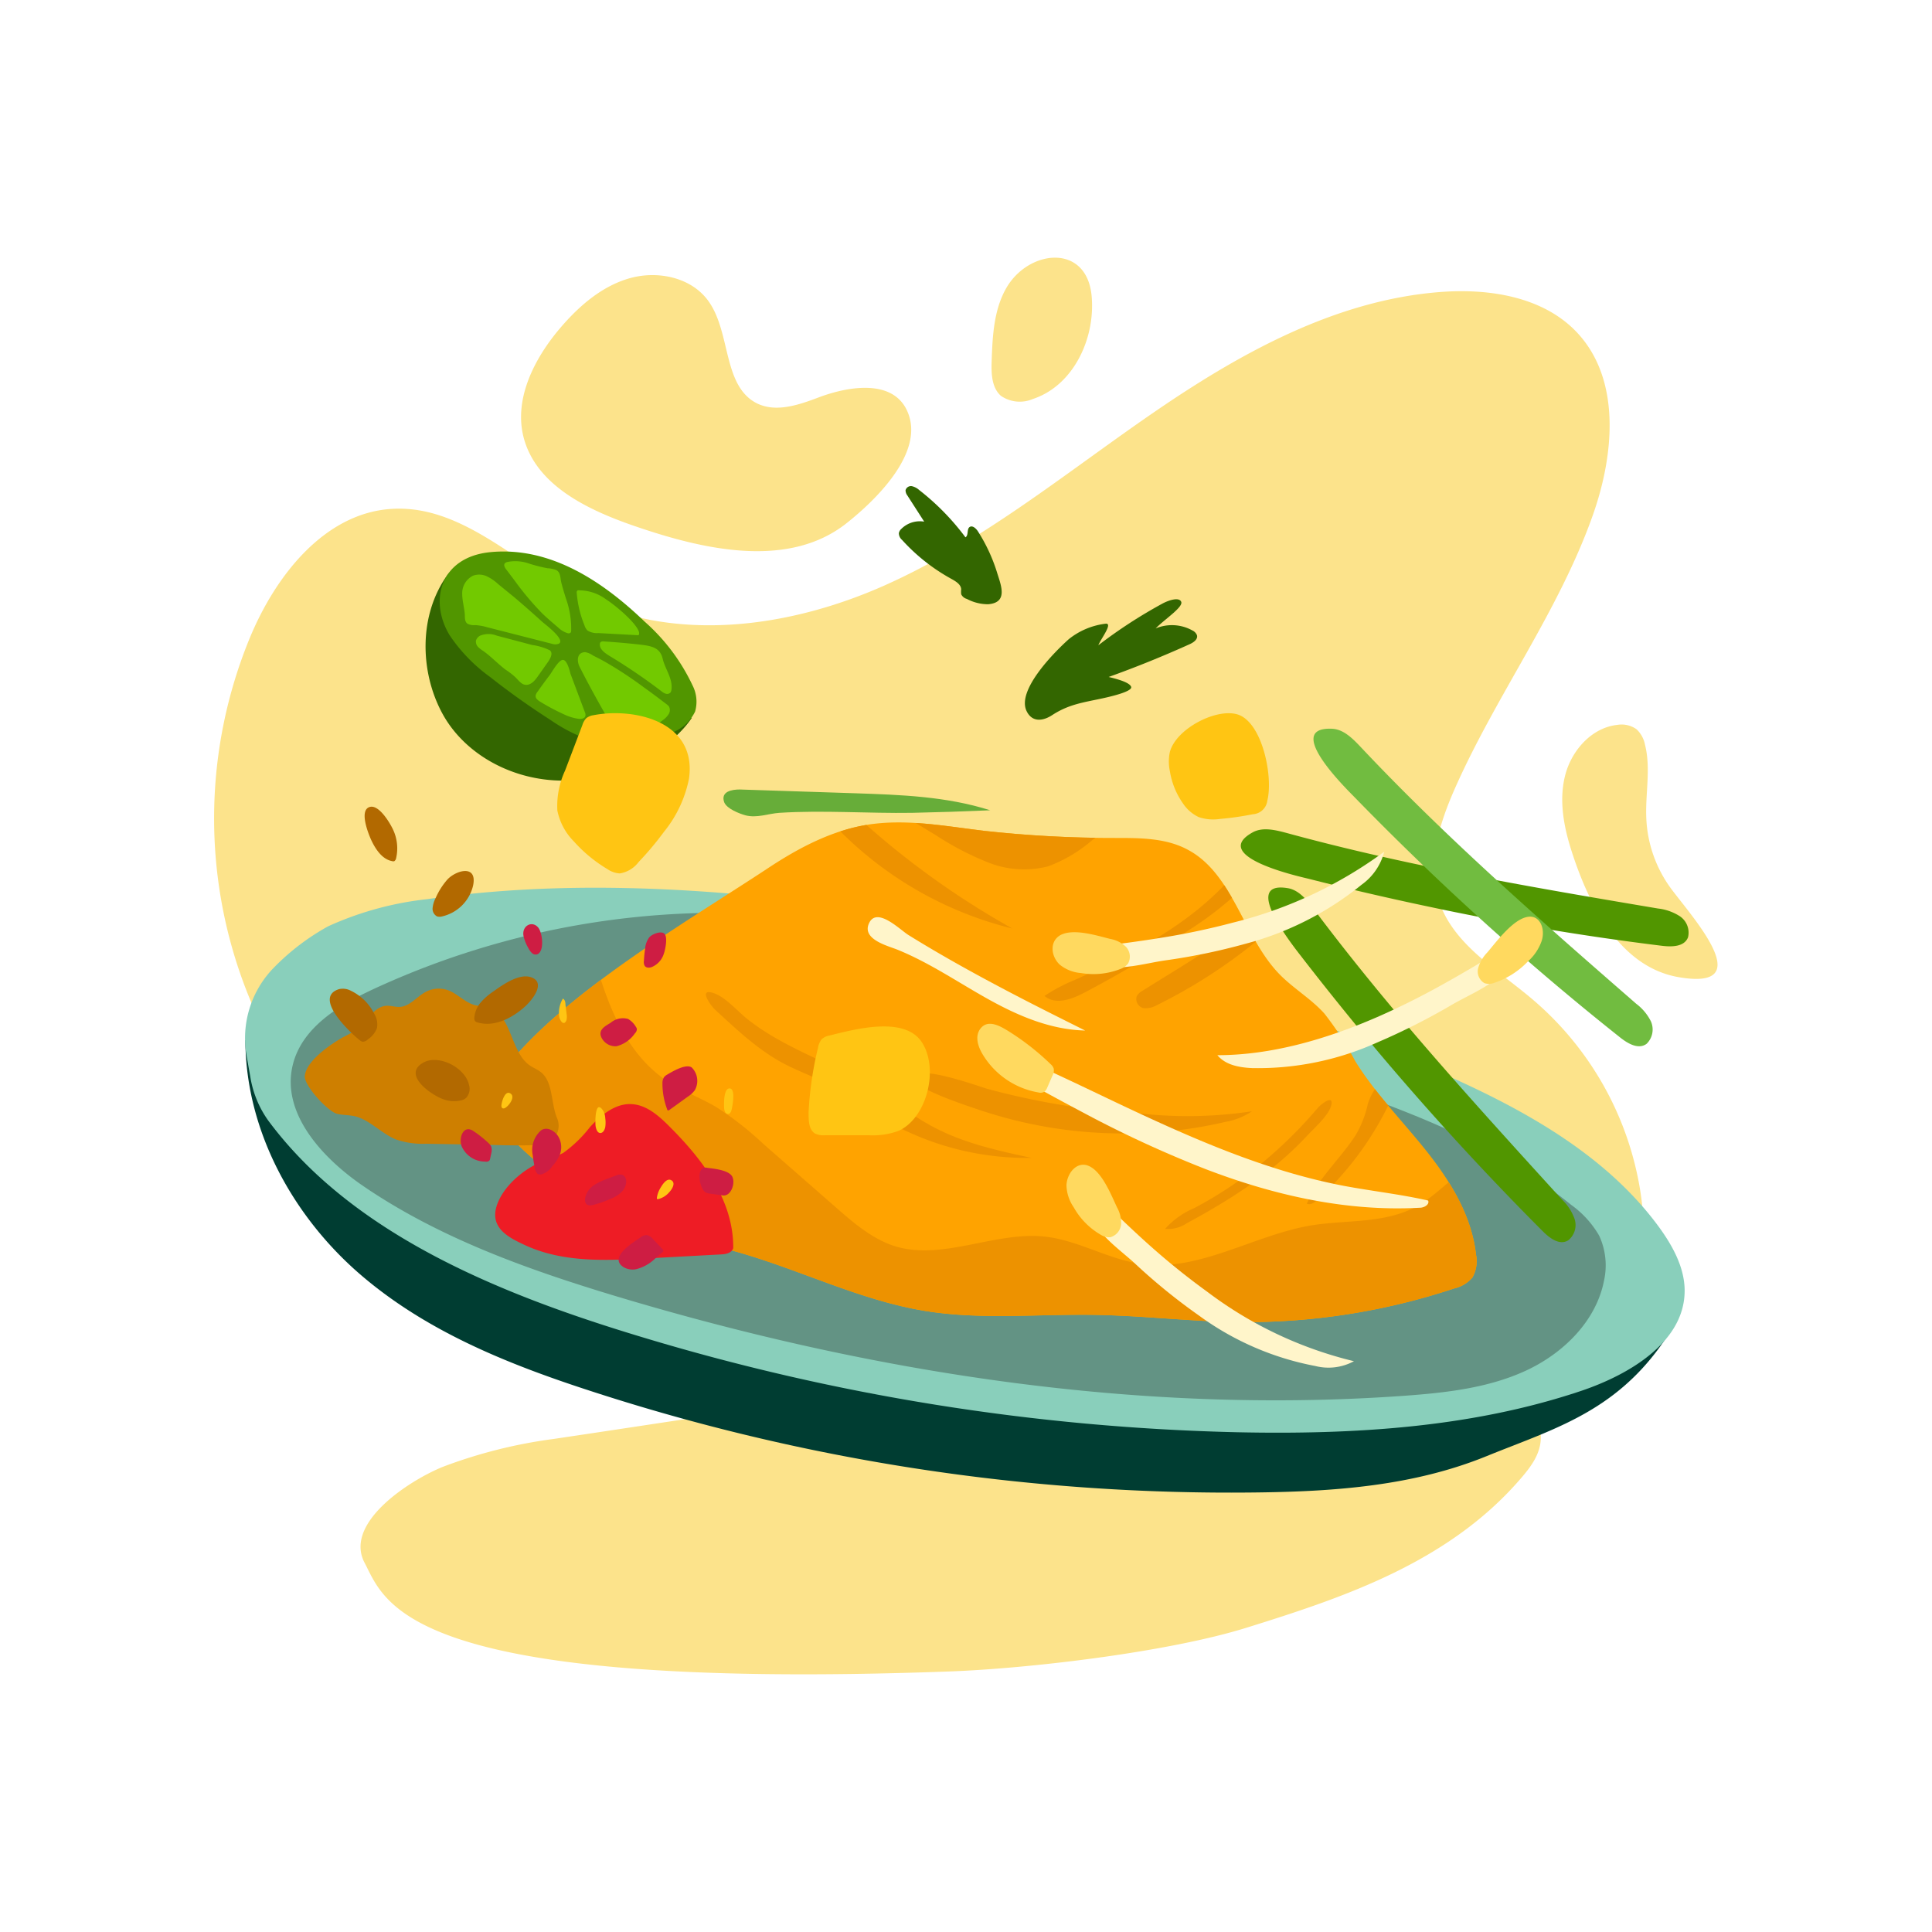 <svg id="Artwork_-_Primary" data-name="Artwork - Primary" xmlns="http://www.w3.org/2000/svg" viewBox="0 0 250 250"><defs><style>.cls-1{fill:none}.cls-2{fill:#FCE38B}.cls-3{fill:#003d32}.cls-4{fill:#89cfbb}.cls-5{fill:#639384}.cls-6{fill:#360}.cls-7{fill:#519600}.cls-8{fill:#72c900}.cls-9{fill:#71bc40}.cls-10{fill:#ffa300}.cls-11{clip-path:url(#clip-path)}.cls-12{fill:#ed9200}.cls-13{fill:#ce7f00}.cls-14{fill:#b26900}.cls-15{fill:#EE1C25}.cls-16{fill:#ce1d43}.cls-17{fill:#fff5ca}.cls-18{fill:#ffd95f}.cls-19{fill:#ffc513}.cls-20{fill:#67ad39}</style><clipPath id="clip-path"><path class="cls-1" d="M66.13 137.3c8-9.5 23.05-18.22 33.31-25 3.89-2.57 8.09-4.78 12.63-5.55 5.06-.85 10.19.15 15.27.76a152.64 152.64 0 0 0 17 .92c3.25 0 6.65 0 9.5 1.6 5.77 3.18 7.06 11.21 11.69 16 1.81 1.87 4.11 3.19 5.85 5.13a41.38 41.38 0 0 1 4 6.17c2.63 4.23 6.15 7.77 9.24 11.66s5.82 8.35 6.38 13.37a4.32 4.32 0 0 1-.47 2.95 4.41 4.41 0 0 1-2.38 1.42 85.56 85.56 0 0 1-27.81 4.35c-6.25-.08-12.46-.84-18.71-.94-7.35-.12-14.76.67-22-.52-8.21-1.35-15.82-5.18-23.82-7.5-5.92-1.72-12.17-2.65-17.5-5.79-4.55-2.68-13.11-8-14.72-13.39a4.12 4.12 0 0 1 1-4z"/></clipPath></defs><path class="cls-2" d="M203.32 110c-1-3.15-1.61-6.55-.77-9.74s3.43-6.1 6.72-6.46a3.35 3.35 0 0 1 2.49.56 3.67 3.67 0 0 1 1.1 2c.8 3.14 0 6.46.18 9.7a16.51 16.51 0 0 0 3.11 8.81c2.54 3.5 11.8 13.5.93 11.55-7.69-1.42-11.62-9.71-13.76-16.42z"/><path class="cls-2" d="M61.63 160.78a61.35 61.35 0 0 1-29.32-78.2c3.35-8.13 9.75-16.29 18.53-16.74 9-.46 16 7.11 24 11.21 12.19 6.25 27.19 4.26 39.7-1.33s23.22-14.41 34.5-22.18 23.76-14.74 37.42-15.76c6.32-.47 13.26.63 17.6 5.24 5.7 6.06 4.83 15.75 2.07 23.59-4.38 12.41-12.41 23.18-17.77 35.2-2.1 4.7-3.79 10-2.12 14.91 1.92 5.57 7.55 8.76 12 12.54a41 41 0 0 1 14 24.77c.79 4.93.6 10.19-1.69 14.63-3.79 7.34-12.27 10.77-20.16 13.24-20.27 6.38-43 10.25-62.25 1.34"/><path class="cls-2" d="M122.75 216.29c10.5-.38 28.44-2.51 38.57-5.67 12.64-3.94 26.31-8.5 35.67-19.54 1.18-1.39 2.4-3.05 2.39-5.09 0-3.71-3.77-5.47-6.76-6-8.8-1.41-43.84-2.52-52.66-1.92-31.49 2.14-34.53 3.11-68.32 8.13a63.89 63.89 0 0 0-14.37 3.62c-4.46 1.83-12.79 7.3-10.09 12.41s5 16.61 75.57 14.06z"/><path class="cls-3" d="M31.75 134.6c.05 12 6.4 23 14.83 30.28s18.78 11.48 29.13 14.88a267.23 267.23 0 0 0 87.13 13.36c9.94-.13 20.07-.85 29.51-4.69s18.23-6.1 24.79-17.84"/><path class="cls-4" d="M34.71 145c11.02 14.87 30.35 22.59 48.29 28a288.94 288.94 0 0 0 77 12.33c15.13.33 30.47-.59 44.63-5.36 6.45-2.18 13.51-6.5 13.36-13.16-.07-2.92-1.6-5.68-3.37-8.1-7.52-10.22-19.61-16.33-31.47-21.3a292.55 292.55 0 0 0-76.51-20.5c-17-2.14-34.44-3-51.35-.56a41.91 41.91 0 0 0-12.8 3.5 30 30 0 0 0-6.95 5.26 13.05 13.05 0 0 0-3.63 11.52l.48 2.71a13.37 13.37 0 0 0 2.32 5.66z"/><path class="cls-5" d="M104 118.67A106.64 106.64 0 0 0 48.3 128c-4.49 2.09-9.26 5-10.42 9.82-1.5 6.19 3.74 11.94 9 15.57 9.93 6.82 21.48 10.92 33 14.39 33 9.9 67.57 15.29 101.88 12.83 5.35-.39 10.8-1 15.65-3.23s9.11-6.4 10.14-11.62a9.17 9.17 0 0 0-.61-5.85 12.71 12.71 0 0 0-3.63-4 68.3 68.3 0 0 0-8.59-5.93c-7.64-4.46-16.05-7.41-24.4-10.34-23-8-46-16.11-69.93-20.66"/><path class="cls-6" d="M89.51 92.91c-2.59 3.82-7.78 6.56-12.42 7.61a19.72 19.72 0 0 1-4.25.49c-6.58 0-12.79-3.44-15.64-8.76s-3.07-12.65.73-17.9c.57-.78 2.14-1.21 3.12-1.43a3.77 3.77 0 0 1 1.67.07 9.7 9.7 0 0 1 4.54 2.38"/><path class="cls-7" d="M63.43 71.45c7.89-.78 14.74 3.94 20 9a25.41 25.41 0 0 1 6.19 8.25 4.6 4.6 0 0 1 .32 3.39 5.46 5.46 0 0 1-2.56 2.53A14 14 0 0 1 77 96a21.3 21.3 0 0 1-5.74-2.82 98.07 98.07 0 0 1-7.87-5.6 21.23 21.23 0 0 1-5.22-5.4c-2.7-4.5-1.17-10.09 5.26-10.73z"/><path class="cls-8" d="M86.26 91.13a1.61 1.61 0 0 1 .3.28 1 1 0 0 1 0 .94 2.69 2.69 0 0 1-.7.77 8.42 8.42 0 0 1-4.31 1.76 2.65 2.65 0 0 1-1.61-.22A2.75 2.75 0 0 1 79 93.6c-1.39-2.41-2.75-4.84-4-7.32-.32-.61-.45-1.87.73-1.89a2.48 2.48 0 0 1 1 .43c.46.23.92.46 1.37.71A50.41 50.41 0 0 1 83.39 89c.97.68 1.92 1.41 2.87 2.13zm.62-1.85a.77.77 0 0 1-.12.33.59.59 0 0 1-.6.16 1.59 1.59 0 0 1-.54-.3 74.34 74.34 0 0 0-6.79-4.62c-.59-.37-1.26-.84-1.21-1.52a.39.39 0 0 1 .09-.23.5.5 0 0 1 .4-.1c1.6.1 3.2.24 4.78.42s2.54.46 2.86 1.82 1.34 2.57 1.13 4.04zm-11.16 2.97a.64.64 0 0 1 0 .47c-.11.27-.51.33-.82.3a6.53 6.53 0 0 1-2-.62 28.52 28.52 0 0 1-3-1.6c-.3-.18-.62-.43-.59-.77a1.09 1.09 0 0 1 .24-.51c.52-.74 1.06-1.48 1.61-2.2.29-.4 1.11-1.9 1.66-1.93s.9 1.4 1 1.8l.9 2.4zm1.72-10.33a2.39 2.39 0 0 1-1.39-.31 1.5 1.5 0 0 1-.42-.7 13.93 13.93 0 0 1-1-4.19.3.3 0 0 1 .13-.33.45.45 0 0 1 .2 0 5.87 5.87 0 0 1 3.44 1.15c1.88 1.23 4.88 4 4.21 4.66m-8.7-.58a.38.38 0 0 1-.08.25.41.41 0 0 1-.39.06 3 3 0 0 1-1.2-.72c-.72-.61-1.44-1.22-2.11-1.87a37.62 37.62 0 0 1-3.6-4.3l-1.06-1.4c-.18-.23-.34-.59-.1-.79a.72.72 0 0 1 .28-.13 5.25 5.25 0 0 1 2.64.15 20.31 20.31 0 0 0 2.55.66 3.9 3.9 0 0 1 1.09.21c.62.29.56 1 .69 1.58.17.71.39 1.4.6 2.09a11.56 11.56 0 0 1 .69 4.21zm-9.45-6.04a6 6 0 0 0-1.45-1 2.36 2.36 0 0 0-1.79-.09 2.53 2.53 0 0 0-1.41 2.36c0 .93.29 1.82.34 2.74 0 .41 0 .89.36 1.13a1.88 1.88 0 0 0 1 .17 6.93 6.93 0 0 1 1.51.27l8.38 2.14a1.33 1.33 0 0 0 .9 0c.95-.5-1.78-2.52-2.15-2.85-1.17-1.07-2.36-2.11-3.57-3.14zm6.39 10.16l-1.25 1.77c-.36.52-.85 1.11-1.5 1.11s-1-.62-1.48-1.05a9.6 9.6 0 0 0-1.19-.91c-1-.75-1.86-1.69-2.89-2.42a3.78 3.78 0 0 1-.7-.55 1 1 0 0 1-.25-.8 1.08 1.08 0 0 1 .55-.64 2.88 2.88 0 0 1 2.14 0l4.58 1.21a7.64 7.64 0 0 1 2.29.69c.49.39 0 1.17-.3 1.59z"/><path class="cls-7" d="M199.61 159.3c.91.92 2.18 1.88 3.3 1.21a2.53 2.53 0 0 0 .83-2.81 6.5 6.5 0 0 0-1.65-2.51c-11-12.09-22.08-24.21-32-37.44-.93-1.25-2-2.58-3.44-2.82-6.33-1.06 1.11 8 2 9.18q4.82 6.21 9.86 12.21 10.11 11.97 21.1 22.98zm15.48-36.91c1.27.15 2.86.13 3.34-1.1a2.56 2.56 0 0 0-1.06-2.73 6.58 6.58 0 0 0-2.83-1c-16.07-2.71-32.17-5.44-48-9.76-1.49-.4-3.13-.81-4.43-.1-5.63 3.09 5.78 5.67 7.17 6q7.59 1.93 15.22 3.54 15.21 3.26 30.59 5.15z"/><path class="cls-9" d="M209.66 134.26c1 .79 2.37 1.59 3.42.8a2.59 2.59 0 0 0 .55-2.89 6.46 6.46 0 0 0-1.9-2.28c-12.21-10.64-24.44-21.31-35.64-33.21-1.06-1.12-2.23-2.31-3.72-2.38-6.41-.28 1.91 7.83 2.9 8.85q5.43 5.58 11.06 10.9 11.27 10.64 23.33 20.21z"/><path class="cls-10" d="M66.13 137.3c8-9.5 23.05-18.22 33.31-25 3.89-2.57 8.09-4.78 12.63-5.55 5.06-.85 10.19.15 15.27.76a152.64 152.64 0 0 0 17 .92c3.25 0 6.65 0 9.5 1.6 5.77 3.18 7.06 11.21 11.69 16 1.81 1.87 4.11 3.19 5.85 5.13a41.38 41.38 0 0 1 4 6.17c2.63 4.23 6.15 7.77 9.24 11.66s5.82 8.35 6.38 13.37a4.32 4.32 0 0 1-.47 2.95 4.41 4.41 0 0 1-2.38 1.42 85.56 85.56 0 0 1-27.81 4.35c-6.25-.08-12.46-.84-18.71-.94-7.35-.12-14.76.67-22-.52-8.21-1.35-15.82-5.18-23.82-7.5-5.92-1.72-12.17-2.65-17.5-5.79-4.55-2.68-13.11-8-14.72-13.39a4.12 4.12 0 0 1 1-4z"/><g class="cls-11"><path class="cls-12" d="M75.48 117.9c1.8 8.27 4.09 17.34 10.59 21.81 2.05 1.41 4.39 2.25 6.52 3.49a41.14 41.14 0 0 1 6.16 4.8l9.42 8.24c2.28 2 4.62 4 7.42 4.95 6.27 2.07 13.08-1.89 19.63-1.17 4.33.47 8.27 3 12.6 3.55 7.37 1 14.45-3.76 21.84-5 4.71-.77 9.75-.16 14-2.66 2.16-1.28 3.92-3.29 6.07-4.59s5.05-1.73 6.79.09a8.37 8.37 0 0 1 1.72 4.24 81.26 81.26 0 0 1 1.48 15.9 12.34 12.34 0 0 1-.84 5.21 10.82 10.82 0 0 1-4.19 4.19c-6.8 4.39-14.34 7.09-21.82 9.76-8.15 2.91-16.38 5.83-24.85 6.95s-17.32.35-24.85-3.86c-11.29-6.31-18.9-19.8-31.17-23.12-5.63-1.53-11.64-.71-17.32.89-4.77 1.34-10 3.19-14.32.8-3.29-1.81-5.17-5.65-6.85-9.26-2.63-5.65-5.3-11.45-6-17.8s1.07-13.47 5.78-17.34"/><path class="cls-12" d="M169.1 155.75c.47.23 1-.15 1.41-.52a40.8 40.8 0 0 0 9.94-13.94 1.3 1.3 0 0 0 .13-1.06.78.78 0 0 0-.44-.36c-1.58-.59-2.74 1.7-3.15 3a13.44 13.44 0 0 1-1.6 4.07c-2.01 3.06-4.73 5.46-6.29 8.81zm-8.38-43.86c-5.61 7.22-13.73 11.36-21.68 14.93a21.83 21.83 0 0 0-3.88 2.05c1.43 1.23 3.54.43 5.21-.45a139.57 139.57 0 0 0 13.46-8.06 43.22 43.22 0 0 0 9.31-7.9m2.15 3.22c-5.11 5.23-11.42 8.72-17.46 12.53a1.75 1.75 0 0 0-.74.71 1.21 1.21 0 0 0 .87 1.53 3 3 0 0 0 1.83-.43 67.7 67.7 0 0 0 16.74-11.72m-58.42-11.37A47.47 47.47 0 0 0 131 120.15a107.35 107.35 0 0 1-20.65-15 2.59 2.59 0 0 0-1.21-.77 1 1 0 0 0-1.13.7m6.99-.72l6.15 3.75a37.89 37.89 0 0 0 6.87 3.55 12.49 12.49 0 0 0 7.61.44 18.49 18.49 0 0 0 5.73-3.41 26.36 26.36 0 0 0 5.79-5.51 2 2 0 0 0 .47-1.3 1.88 1.88 0 0 0-.45-.86 14.92 14.92 0 0 0-3.17-2.73 78.7 78.7 0 0 0-12.15-6.9 21.85 21.85 0 0 0-7.17-2.2 9.11 9.11 0 0 0-7 2.12c-2.25 2.13-2.81 5.45-3.07 8.53"/></g><path class="cls-13" d="M44.38 134.22a15.56 15.56 0 0 0 1.69-.95c1.36-1 2.27-3 3.89-3.12.61-.05 1.22.19 1.82.14 1.26-.09 2.16-1.32 3.29-1.93a3.58 3.58 0 0 1 3-.19c1.15.46 2.08 1.5 3.26 1.86.7.2 1.45.16 2.14.41 2.69 1 2.64 5.64 5 7.37.51.37 1.12.58 1.61 1 1.38 1.21 1.24 3.52 1.82 5.37.06.17.12.35.19.52a2.48 2.48 0 0 1-2.09 3.44c-2.24.11-4.49.08-6.73 0l-8.14-.14a10.61 10.61 0 0 1-3.88-.55c-1.87-.75-3.36-2.51-5.3-3-.76-.18-1.56-.14-2.32-.32-1.22-.3-4.29-3.66-4.19-4.89.17-1.88 3.04-3.93 4.94-5.02z"/><path class="cls-14" d="M57.42 142.26a4 4 0 0 0 2.28.12 1.42 1.42 0 0 0 .63-.33 1.72 1.72 0 0 0 .37-1.63c-.48-2.25-3.78-3.93-5.77-3-3.15 1.58 1.07 4.4 2.49 4.84z"/><path class="cls-15" d="M69.78 150.47a27 27 0 0 0 3.1-1.28 16.51 16.51 0 0 0 3.43-3.31c1.5-1.65 3.4-3.17 5.51-3 1.91.13 3.51 1.57 4.92 3 4.15 4.16 8.2 9.41 8.14 15.63-.21.64-.95.78-1.57.81l-9.82.53c-5.16.27-10.65.53-15.51-1.71-2-.93-4.58-2.14-3.74-5 .76-2.54 3.41-4.75 5.54-5.67z"/><path class="cls-16" d="M68.94 149.49a16.61 16.61 0 0 0 .29 1.74 1.2 1.2 0 0 0 .3.64.63.63 0 0 0 .5.1 2.53 2.53 0 0 0 1.46-1.1 4.8 4.8 0 0 0 1-1.6 2.71 2.71 0 0 0-.26-2.23c-.46-.71-1.42-1.29-2.19-.79a3.34 3.34 0 0 0-1.1 3.24zm-1.2-28.4a5.33 5.33 0 0 0 .66 1.64 2 2 0 0 0 .48.63.66.66 0 0 0 .72.09c.87-.48.58-2.77.05-3.42-.78-.95-2.14-.25-1.91 1.06zm11.94 31.04a1.16 1.16 0 0 1 .94-.08 1 1 0 0 1 .41.87 2 2 0 0 1-.67 1.39 4.22 4.22 0 0 1-1.27.79 15.47 15.47 0 0 1-2.31.81c-1.44.39-1.25-1.11-.53-2s2.4-1.39 3.43-1.78zm6.66-13.08a1.45 1.45 0 0 0-.41.33 1.38 1.38 0 0 0-.21.73 9.47 9.47 0 0 0 .6 3.41c0 .07.05.14.1.16a.21.21 0 0 0 .21-.06l2.37-1.71a3.47 3.47 0 0 0 .91-.84 2.45 2.45 0 0 0-.41-2.95c-.77-.49-2.43.5-3.16.93zm5.2 12.07a1 1 0 0 0-.51 0c-.38.15-.52.69-.51 1.13a3.38 3.38 0 0 0 .32 1.45 1.35 1.35 0 0 0 .42.57 1.53 1.53 0 0 0 .66.19l1.62.23c1 .13 1.62-1.44 1.25-2.36s-2.4-1.1-3.25-1.21zM84 121.31a2.82 2.82 0 0 0-.52 1.44c-.08.53-.13 1.07-.16 1.61a1 1 0 0 0 .08.57c.16.32.58.33.9.22a2.72 2.72 0 0 0 1.58-1.68c.2-.53.55-2.19.1-2.64s-1.68.09-1.98.48zm-22.77 25.03a14.3 14.3 0 0 1 2 1.59 1.37 1.37 0 0 1 .33.43 1.6 1.6 0 0 1 0 .92l-.13.61a.67.67 0 0 1-.1.28.55.55 0 0 1-.52.14 3.31 3.31 0 0 1-3.08-2c-.4-1.15.27-2.79 1.5-1.97zM79 132.36a2.47 2.47 0 0 1 2.27-.51 2.81 2.81 0 0 1 1 1 .78.78 0 0 1 .14.29.77.77 0 0 1-.25.57 4.12 4.12 0 0 1-2.37 1.67 2 2 0 0 1-1.94-1.08c-.51-1.01.4-1.49 1.15-1.94z"/><path class="cls-17" d="M161.18 122.12a40.07 40.07 0 0 0 15-7.63 7.55 7.55 0 0 0 2.94-4.28 55.44 55.44 0 0 1-19.55 9.17 93.38 93.38 0 0 1-9.51 2c-1.61.26-3.21.49-4.82.7-1.23.16-3.79-.06-4.82.56-1.52.91.8 2 2 2.3 2.49.7 5.75-.28 8.25-.65a80 80 0 0 0 10.51-2.17z"/><path class="cls-18" d="M137.15 124.84a4.92 4.92 0 0 0 2.73 1.07 9.52 9.52 0 0 0 5.09-.52 2.16 2.16 0 0 0 1-.71 1.85 1.85 0 0 0-.29-2.18 3.88 3.88 0 0 0-2-1c-1.71-.42-4.7-1.39-6.42-.52-1.52.82-1.26 2.82-.11 3.86z"/><path class="cls-17" d="M155.13 170.22a37.2 37.2 0 0 0 15.07 6.54 6.91 6.91 0 0 0 5-.62 51.49 51.49 0 0 1-19-9 93.28 93.28 0 0 1-7.45-6c-1.2-1.07-2.37-2.16-3.54-3.28-.88-.84-2.33-3-3.43-3.37-1.63-.56-1 2-.47 3.1 1 2.41 3.81 4.27 5.65 6a77.06 77.06 0 0 0 8.17 6.63z"/><path class="cls-18" d="M138 153.36a5.23 5.23 0 0 0 .93 2.85 9.41 9.41 0 0 0 3.58 3.61 2 2 0 0 0 1.14.28 1.9 1.9 0 0 0 1.42-1.7 4.09 4.09 0 0 0-.53-2.17c-.76-1.62-1.93-4.6-3.64-5.35-1.51-.68-2.82.88-2.9 2.48z"/><path class="cls-14" d="M46.55 134.6a.82.82 0 0 0 .38.2.92.92 0 0 0 .65-.29 3.06 3.06 0 0 0 1.2-1.48 2.63 2.63 0 0 0-.36-1.87 6.6 6.6 0 0 0-3-2.95 2.22 2.22 0 0 0-1.57-.21c-3.47 1.12 1.74 5.86 2.7 6.6z"/><path class="cls-19" d="M77.07 145.72c.07.39.22.86.58.89s.6-.39.67-.77a4.1 4.1 0 0 0 0-1.16 2.09 2.09 0 0 0-.3-1c-1.02-1.5-1.02 1.51-.95 2.04zm-4.74-14.5a1.52 1.52 0 0 0 .39 1.06.42.42 0 0 0 .13.07.27.27 0 0 0 .21 0 .71.71 0 0 0 .27-.48 2.25 2.25 0 0 0 0-.58l-.16-1.3c0-.29-.07-.64-.33-.77a3.56 3.56 0 0 0-.51 2zM64.89 143a.47.47 0 0 0 .1.39.35.35 0 0 0 .33 0c.47-.22 1.43-1.43.74-1.89s-1.12.96-1.17 1.5zm20.57 10.72A3.35 3.35 0 0 0 85 155a.33.33 0 0 0 0 .1c0 .07.11.07.18.06a2.72 2.72 0 0 0 1.43-.9c.33-.35.87-1.17.27-1.53s-1.17.57-1.42.99zm8.24-10.36a1.54 1.54 0 0 0 .14.56.43.43 0 0 0 .46.22c.23-.07.33-.37.39-.63.1-.49.52-2.63-.27-2.67s-.75 2.01-.72 2.52z"/><path class="cls-14" d="M63.8 128.32a8.1 8.1 0 0 0-1.59 1.39 3.44 3.44 0 0 0-.83 2 .71.71 0 0 0 .09.41.54.54 0 0 0 .29.17c2.1.65 4.4-.46 6.13-2 .9-.8 2.73-3 1-3.77-1.58-.71-3.83.9-5.09 1.8zm-15.74-19.57c.58 1.22 1.43 2.45 2.68 2.68a.42.42 0 0 0 .29 0 .6.6 0 0 0 .23-.39 5.69 5.69 0 0 0-.41-3.71c-.4-.86-1.82-3.25-3-2.91-1.43.4-.17 3.51.21 4.33zm9.84 5.05a9.25 9.25 0 0 0-1.52 2.39 3.51 3.51 0 0 0-.4 1.3 1.11 1.11 0 0 0 .57 1.09 1.17 1.17 0 0 0 .67 0 5.34 5.34 0 0 0 4-4c.57-2.77-2.22-1.96-3.32-.78z"/><path class="cls-12" d="M101.41 137.62c1.72.91 3.54 1.56 5.27 2.44 2.46 1.25 4.69 3 7.06 4.4a36.79 36.79 0 0 0 19.73 5.37c-4.21-.91-8.46-1.83-12.33-3.81-3.15-1.61-6-3.89-9-5.7-5.07-3-10.79-4.76-15.45-8.47-1.35-1.07-2.94-3-4.6-3.42s-.1 1.72.46 2.24c2.77 2.55 5.56 5.2 8.86 6.95zm57.17 7.55a8.79 8.79 0 0 0 3.42-1.37 55.71 55.71 0 0 1-14.13.32 96.37 96.37 0 0 1-20.13-3.23c-1.17-.34-9.08-3.24-9.53-1.46-.34 1.34 7.46 3.83 8.58 4.21a58.07 58.07 0 0 0 20.29 3 57 57 0 0 0 11.5-1.47zm-4.07 11.17a10.44 10.44 0 0 0-3.74 2.67 4.28 4.28 0 0 0 2.84-.75c5.58-3 11.07-6.5 15.56-11.33.86-.94 2.7-2.52 3.07-3.83.44-1.58-1.29-.24-1.74.29a57.15 57.15 0 0 1-7.07 7 51.58 51.58 0 0 1-8.92 5.95z"/><path class="cls-20" d="M128.13 104.85c-5.7-1.81-11.6-2-17.42-2.2l-15-.49c-1 0-2.49.25-2 1.65.34.86 2 1.48 2.74 1.69 1.51.39 2.93-.22 4.41-.32 5.65-.36 11.5.09 17.19 0q5.1-.11 10.08-.33z"/><path class="cls-19" d="M76.78 92.55a1.85 1.85 0 0 0-.93.4 2.26 2.26 0 0 0-.49.87l-2.24 5.89a10.91 10.91 0 0 0-1 5.16 7.85 7.85 0 0 0 2.13 4 18.49 18.49 0 0 0 4.33 3.58 3.14 3.14 0 0 0 1.62.57 3.78 3.78 0 0 0 2.44-1.48 39.35 39.35 0 0 0 3.26-3.88 15.81 15.81 0 0 0 3.26-6.92c1.04-7.49-7.24-9.2-12.38-8.19zM107.31 134a2 2 0 0 0-1 .49 2.37 2.37 0 0 0-.45 1.05 44.82 44.82 0 0 0-1.23 8.39c0 1 0 2.28.86 2.76a2.45 2.45 0 0 0 1.23.21h5.7a9.62 9.62 0 0 0 3.83-.56c3.71-1.63 5.3-8.12 3-11.53s-8.86-1.56-11.94-.81zm44.07-36.7a5.93 5.93 0 0 0 0 2.48 10 10 0 0 0 1.73 4.23 5 5 0 0 0 2 1.72 5.83 5.83 0 0 0 2.76.24 38.66 38.66 0 0 0 4.26-.61 2 2 0 0 0 1.86-1.75c.78-3.12-.64-10.07-3.78-11.14-2.73-.91-8.01 1.79-8.83 4.83z"/><path class="cls-17" d="M140.42 133.35c-4.55-.11-8.75-1.94-12.62-4.1s-7.55-4.69-11.67-6.36c-1.23-.5-4.69-1.34-3.66-3.46s4 .89 5.08 1.56c4.69 2.91 9.53 5.55 14.42 8.09 2.8 1.45 5.62 2.86 8.45 4.27zM156 151.28c8.86 3.4 18.26 5.53 27.74 5 .53 0 1.27-.4 1.06-.93-3.6-.82-7.28-1.22-10.9-1.9-10.06-1.92-19.54-6.1-28.82-10.48-2.36-1.12-4.71-2.25-7.07-3.36l-3.45-1.61c-.95-.44-2.33-1.44-3.4-1.39-2.76.14 1.2 3.12 1.8 3.46 2.32 1.28 4.65 2.55 7 3.79a147.17 147.17 0 0 0 16.04 7.42z"/><path class="cls-18" d="M134.36 141.36a1 1 0 0 0 .83-.12 1.54 1.54 0 0 0 .33-.52l.66-1.52a1.48 1.48 0 0 0 .18-.89 1.23 1.23 0 0 0-.4-.6 32.77 32.77 0 0 0-5.5-4.3c-1-.61-2.57-1.55-3.55-.36-.82 1-.35 2.36.19 3.29a10.47 10.47 0 0 0 7.26 5.02z"/><path class="cls-17" d="M178.18 134.91a37.59 37.59 0 0 1-16.17 3.3c-1.66-.08-3.42-.39-4.48-1.67 6.89 0 13.93-2 20.65-4.92 3-1.31 6-2.82 8.89-4.45q2.18-1.22 4.34-2.51c1.1-.66 3.13-2.49 4.28-2.63 1.7-.22.28 2.16-.54 3.18-1.74 2.18-4.92 3.45-7.18 4.75a85.59 85.59 0 0 1-9.79 4.95z"/><path class="cls-18" d="M199.5 121.73a6.33 6.33 0 0 1-1.77 2.66 10.74 10.74 0 0 1-4.49 2.83 1.89 1.89 0 0 1-1.15 0 1.74 1.74 0 0 1-.8-2 4.88 4.88 0 0 1 1.19-2c1.22-1.45 3.25-4.17 5.1-4.56 1.65-.36 2.42 1.47 1.92 3.07z"/><path class="cls-16" d="M82.9 160.11a1.16 1.16 0 0 1 .88-.28 1.55 1.55 0 0 1 .72.51l1.23 1.3a.36.36 0 0 1 .11.16.29.29 0 0 1-.13.24c-.31.28-.62.56-.94.82a5.42 5.42 0 0 1-2.48 1.38 2.32 2.32 0 0 1-1.56-.25c-2.1-1.27 1.27-3.25 2.17-3.88z"/><path class="cls-2" d="M67.82 56.84c-1.44-5.08 1.28-10.43 4.71-14.44 2.43-2.84 5.4-5.41 9-6.41s7.91-.1 10.11 2.93C94.62 43 93.47 50 98 52.22c2.5 1.19 5.43.15 8-.82 3.79-1.42 10.11-2.58 11.66 2.5s-4.43 10.87-8 13.71c-7.86 6.35-19.56 3.27-28.29.2-5.3-1.9-11.84-4.95-13.55-10.97zm62.39-19.56c-1.61 2.81-1.78 6.2-1.89 9.44-.06 1.61 0 3.46 1.21 4.51a4.31 4.31 0 0 0 4.12.4c5.23-1.72 8.1-7.8 7.61-13.29-.61-6.89-8.17-6.08-11.05-1.06z"/><path class="cls-6" d="M138.31 82.7a9.43 9.43 0 0 1 4.81-2c.87 0-.62 1.89-1 2.8a63.33 63.33 0 0 1 8.27-5.38c.77-.42 2.18-.92 2.46-.24s-2.21 2.3-3.31 3.44a5.44 5.44 0 0 1 4.77.27 1.13 1.13 0 0 1 .58.62c.13.53-.46.93-.95 1.15q-5.16 2.33-10.48 4.24c1 .24 2.7.68 2.91 1.27s-2.47 1.23-3.82 1.52c-2.43.52-4.27.76-6.39 2.14-1.17.77-2.62 1-3.34-.56-1.25-2.73 3.69-7.66 5.49-9.27zm-11.79-13.98c-.25-.37-.71-.78-1.07-.51s-.1 1.06-.52 1.32a31.76 31.76 0 0 0-6-6.13 2.08 2.08 0 0 0-.94-.49.72.72 0 0 0-.81.52 1.1 1.1 0 0 0 .23.68l2.18 3.39a3.39 3.39 0 0 0-2.95.93 1 1 0 0 0-.33.57 1.16 1.16 0 0 0 .41.86 24.51 24.51 0 0 0 6.43 5.07c.55.31 1.18.69 1.23 1.31a2.9 2.9 0 0 0 0 .66 1.14 1.14 0 0 0 .73.6 5.88 5.88 0 0 0 2.73.69c2.61-.19 1.72-2.38 1.21-4a21.93 21.93 0 0 0-2.53-5.47z"/></svg>
